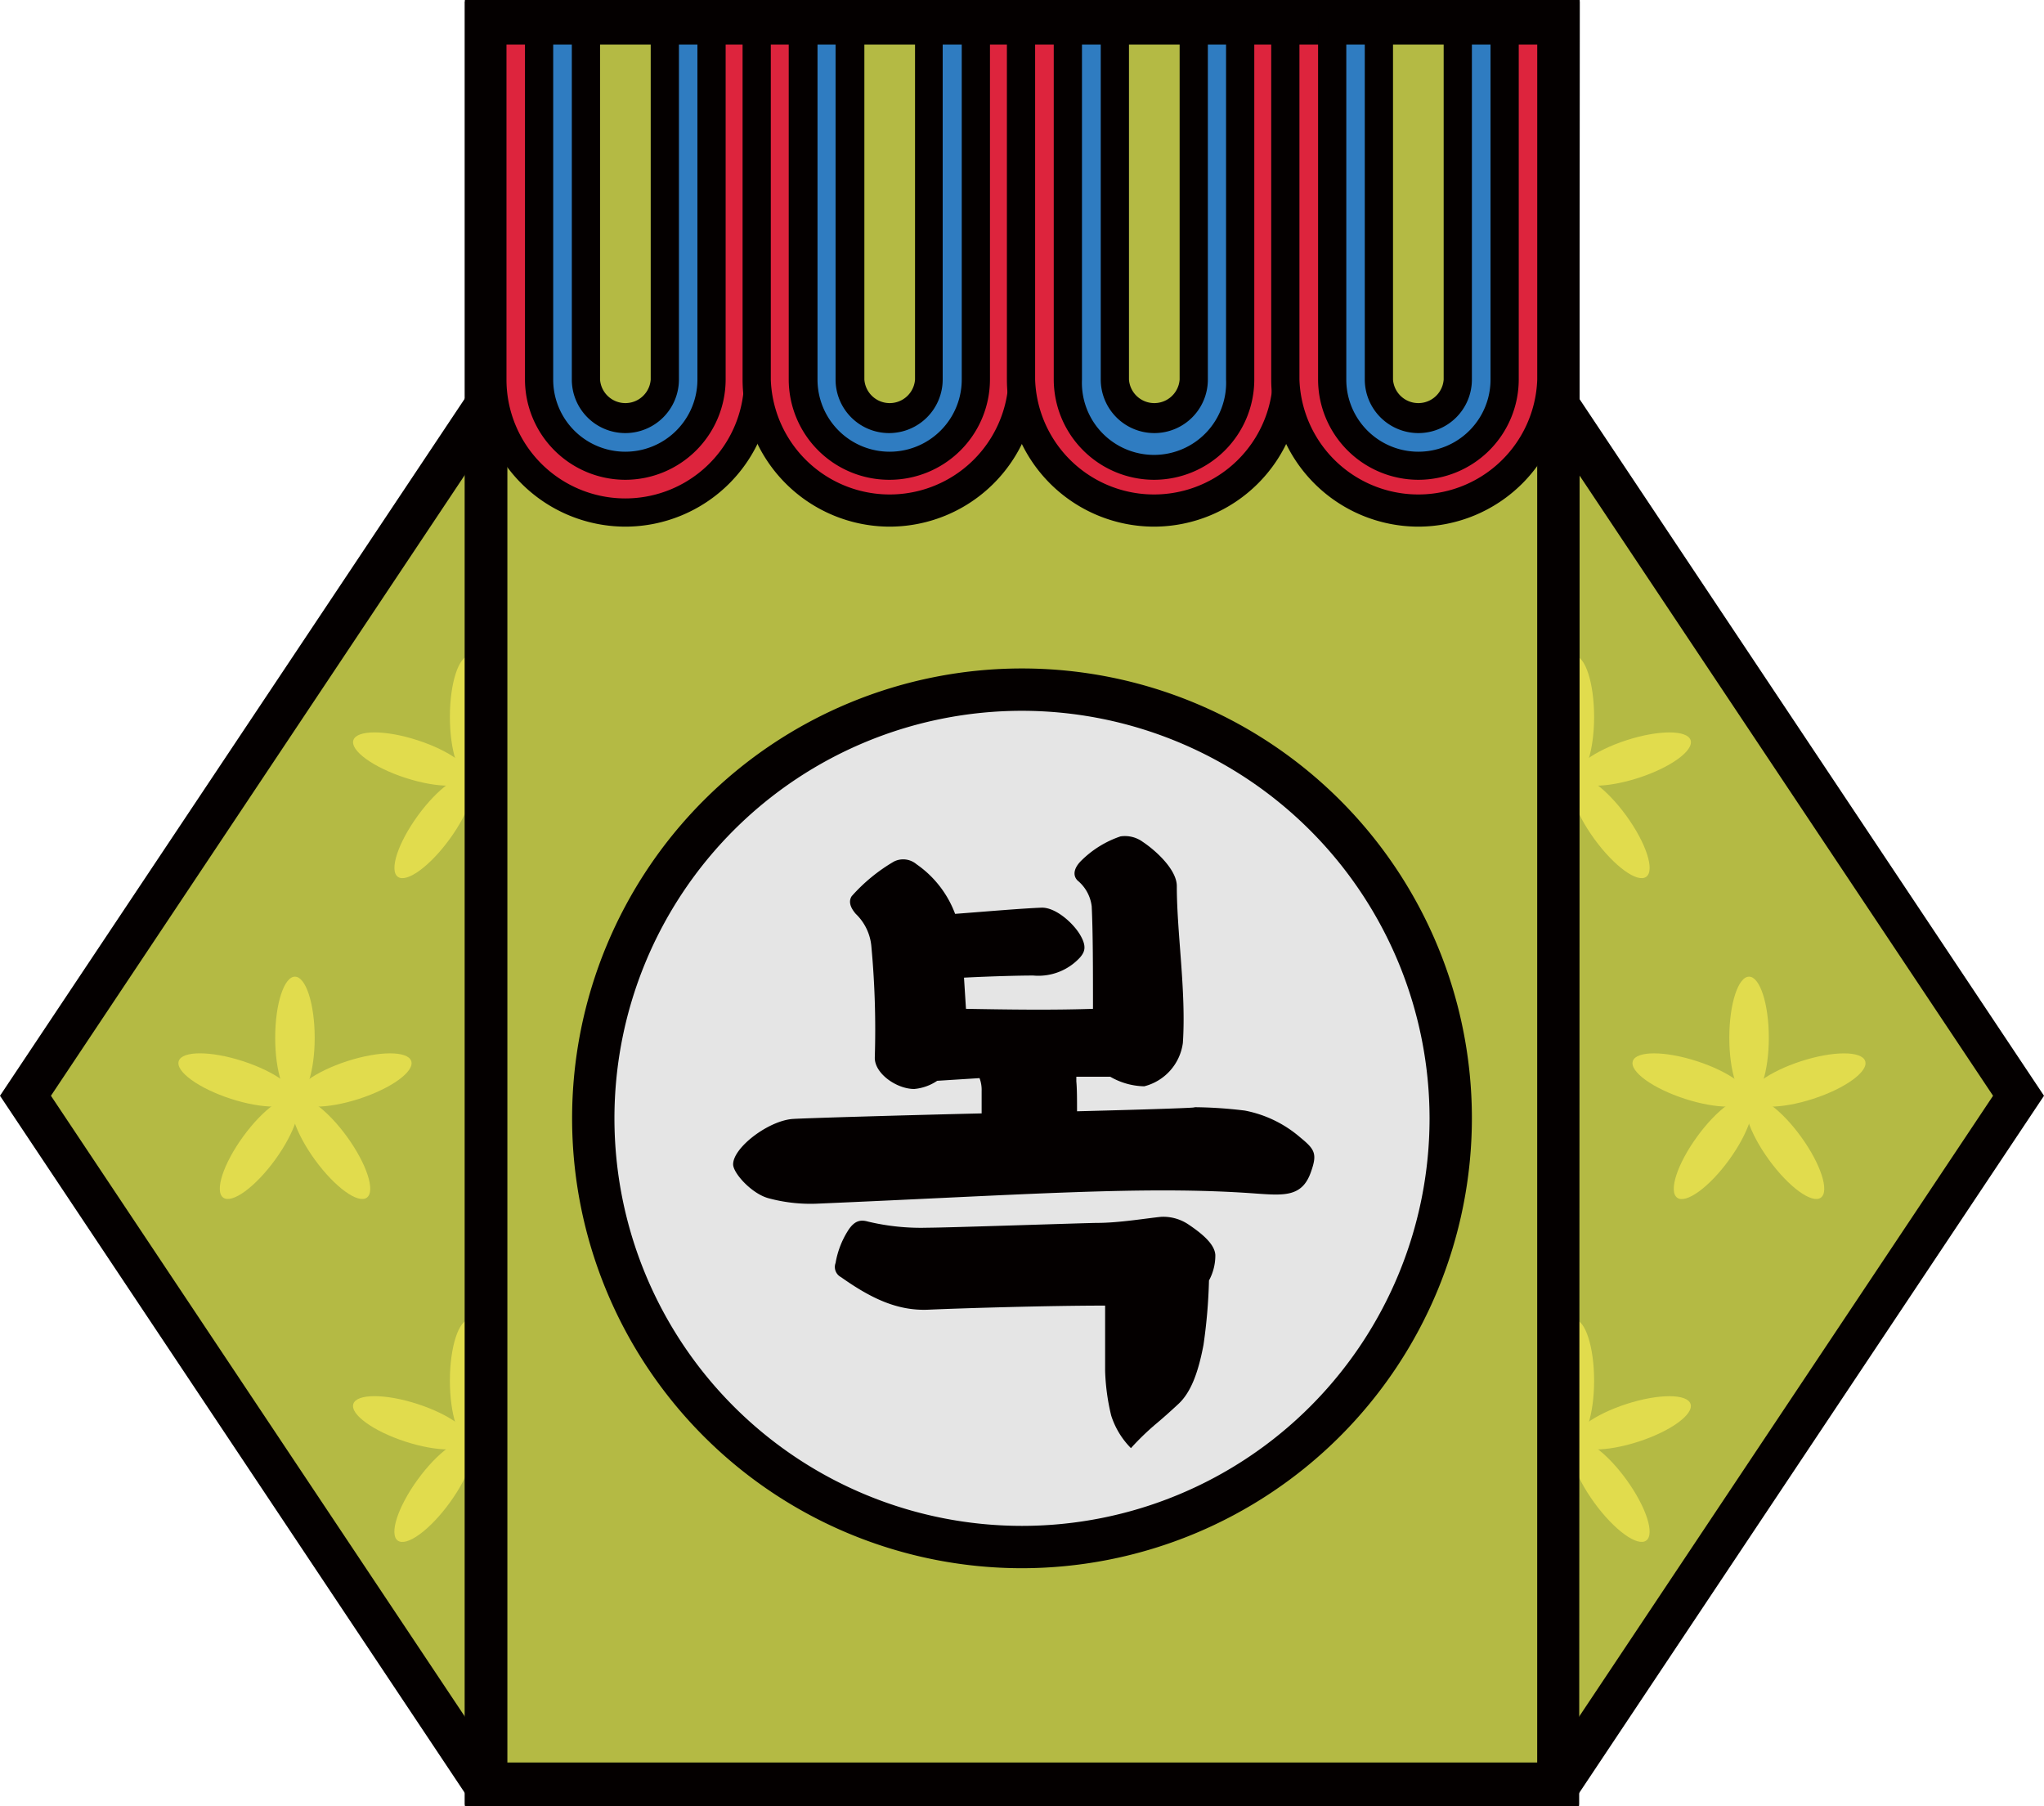 <svg id="레이어_1" data-name="레이어 1" xmlns="http://www.w3.org/2000/svg" viewBox="0 0 144.84 128"><defs><style>.cls-1{fill:#b4ba44;}.cls-2{fill:#040000;}.cls-3{fill:#e1dc4d;}.cls-4{fill:#e5e5e5;}.cls-5{fill:#dd243d;}.cls-6{fill:#2f7cc1;}</style></defs><polygon class="cls-1" points="110.39 28.69 34.44 28.69 1.8 77.65 34.44 126.61 110.39 126.61 143.04 77.65 110.39 28.69"/><path class="cls-2" d="M111.2,128.11H33.64L0,77.65,33.64,27.19H111.2l33.64,50.46Zm-75.95-3h74.34l31.64-47.46L109.59,30.19H35.25L3.61,77.65Z"/><ellipse class="cls-3" cx="20.9" cy="73.54" rx="1.4" ry="4.33"/><ellipse class="cls-3" cx="16.79" cy="76.53" rx="1.4" ry="4.33" transform="translate(-61.19 68.85) rotate(-72)"/><ellipse class="cls-3" cx="18.36" cy="81.37" rx="4.33" ry="1.4" transform="translate(-58.26 48.39) rotate(-54)"/><ellipse class="cls-3" cx="23.45" cy="81.37" rx="1.4" ry="4.33" transform="translate(-43.35 29.32) rotate(-36)"/><ellipse class="cls-3" cx="25.02" cy="76.53" rx="4.33" ry="1.4" transform="translate(-22.42 11.48) rotate(-18)"/><ellipse class="cls-3" cx="33.28" cy="97.84" rx="1.4" ry="4.33"/><ellipse class="cls-3" cx="29.16" cy="100.83" rx="1.4" ry="4.33" transform="translate(-75.75 97.4) rotate(-72)"/><ellipse class="cls-3" cx="30.73" cy="105.67" rx="4.33" ry="1.4" transform="translate(-72.82 68.42) rotate(-54)"/><ellipse class="cls-3" cx="35.82" cy="105.67" rx="1.4" ry="4.33" transform="translate(-55.27 41.24) rotate(-36)"/><ellipse class="cls-3" cx="37.39" cy="100.83" rx="4.33" ry="1.4" transform="translate(-29.33 16.49) rotate(-18)"/><ellipse class="cls-3" cx="33.28" cy="50.8" rx="1.4" ry="4.33"/><ellipse class="cls-3" cx="29.16" cy="53.79" rx="1.4" ry="4.33" transform="translate(-31.01 64.9) rotate(-72)"/><ellipse class="cls-3" cx="30.73" cy="58.63" rx="4.33" ry="1.4" transform="translate(-34.76 49.03) rotate(-54)"/><ellipse class="cls-3" cx="35.82" cy="58.63" rx="1.4" ry="4.33" transform="translate(-27.62 32.25) rotate(-36)"/><ellipse class="cls-3" cx="37.39" cy="53.79" rx="4.33" ry="1.4" transform="translate(-14.79 14.19) rotate(-18)"/><ellipse class="cls-3" cx="123.94" cy="73.54" rx="1.4" ry="4.33"/><ellipse class="cls-3" cx="128.05" cy="76.53" rx="4.33" ry="1.4" transform="translate(-17.38 43.32) rotate(-18)"/><ellipse class="cls-3" cx="126.48" cy="81.37" rx="1.4" ry="4.33" transform="translate(-23.67 89.88) rotate(-36)"/><ellipse class="cls-3" cx="121.39" cy="81.37" rx="4.33" ry="1.4" transform="translate(-15.79 131.75) rotate(-54)"/><ellipse class="cls-3" cx="119.82" cy="76.53" rx="1.4" ry="4.33" transform="translate(10.01 166.84) rotate(-72)"/><ellipse class="cls-3" cx="111.56" cy="97.84" rx="1.4" ry="4.33"/><ellipse class="cls-3" cx="115.68" cy="100.83" rx="4.33" ry="1.4" transform="translate(-25.5 40.68) rotate(-18)"/><ellipse class="cls-3" cx="114.11" cy="105.67" rx="1.4" ry="4.33" transform="translate(-40.32 87.25) rotate(-36)"/><ellipse class="cls-3" cx="109.02" cy="105.67" rx="4.33" ry="1.4" transform="translate(-40.55 131.76) rotate(-54)"/><ellipse class="cls-3" cx="107.45" cy="100.83" rx="1.4" ry="4.33" transform="translate(-21.65 171.86) rotate(-72)"/><ellipse class="cls-3" cx="111.56" cy="50.8" rx="1.4" ry="4.33"/><ellipse class="cls-3" cx="115.68" cy="53.79" rx="4.33" ry="1.4" transform="translate(-10.96 38.38) rotate(-18)"/><ellipse class="cls-3" cx="114.11" cy="58.63" rx="1.4" ry="4.33" transform="translate(-12.67 78.27) rotate(-36)"/><ellipse class="cls-3" cx="109.02" cy="58.63" rx="4.33" ry="1.4" transform="translate(-2.49 112.36) rotate(-54)"/><ellipse class="cls-3" cx="107.45" cy="53.79" rx="1.4" ry="4.33" transform="translate(23.09 139.35) rotate(-72)"/><rect class="cls-1" x="34.44" y="1.4" width="75.95" height="125"/><path class="cls-2" d="M111.89,127.9H32.94V-.1h79Zm-75.95-3h73V2.9H35.94Z"/><circle class="cls-4" cx="72.42" cy="79.25" r="30.38"/><path class="cls-2" d="M72.42,111.13A31.88,31.88,0,1,1,104.3,79.25,31.91,31.91,0,0,1,72.42,111.13Zm0-60.76A28.88,28.88,0,1,0,101.3,79.25,28.91,28.91,0,0,0,72.42,50.37Z"/><path class="cls-2" d="M92.88,83.09C92.26,84.82,91,84.72,89,84.58c-7.8-.58-16.41.09-31.18.72a11.42,11.42,0,0,1-3.37-.39c-1.2-.33-2.5-1.78-2.5-2.4,0-1.2,2.55-3.13,4.28-3.22.82-.05,7-.24,13.33-.39V77.31a2.34,2.34,0,0,0-.15-.91l-3,.19a3.45,3.45,0,0,1-1.63.58c-1.25,0-2.84-1.11-2.79-2.26a63.77,63.77,0,0,0-.24-7.8,3.63,3.63,0,0,0-1.11-2.35c-.38-.44-.53-.87-.29-1.25a12.26,12.26,0,0,1,3-2.46,1.46,1.46,0,0,1,1.59.19,7.44,7.44,0,0,1,2.74,3.52c2-.15,4.77-.39,6.16-.44,1,0,2.22,1.11,2.7,1.93s.33,1.2,0,1.59a4,4,0,0,1-3.32,1.29c-1,0-2.94.05-4.91.15l.14,2.21c2.89.05,6,.1,9,0,0-2.69,0-5.38-.09-7.26a2.8,2.8,0,0,0-1-1.83c-.38-.38-.24-.91.24-1.39a7.22,7.22,0,0,1,2.8-1.74,2.15,2.15,0,0,1,1.58.39c1,.67,2.41,2,2.41,3.13,0,3.36.67,7.45.43,11.11a3.67,3.67,0,0,1-2.74,3.08,5,5,0,0,1-2.41-.68c-.72,0-1.54,0-2.4,0v.33c.05.53.05,1.3.05,2.12,5.63-.14,9.76-.29,7.89-.29a31,31,0,0,1,4,.24,8.42,8.42,0,0,1,3.9,1.88C93.17,81.45,93.37,81.74,92.88,83.09Zm-7.21,7.65a38,38,0,0,1-.39,4.57c-.38,2-.91,3.41-1.83,4.23-.57.53-1.1,1-1.58,1.4a18.7,18.7,0,0,0-1.73,1.68,5.75,5.75,0,0,1-1.4-2.31,15.23,15.23,0,0,1-.43-3.17c0-1.11,0-2.89,0-4.62-4.09,0-10.3.19-12.51.29S61.71,92,59.59,90.5a.81.81,0,0,1-.38-1,6.25,6.25,0,0,1,.86-2.26c.48-.77.92-.82,1.45-.67a16.15,16.15,0,0,0,4.23.43c1.4,0,11.35-.34,12-.34,1.54,0,3.51-.33,4.52-.43a3.2,3.2,0,0,1,1.93.53c.86.58,1.87,1.35,1.92,2.17A3.71,3.71,0,0,1,85.67,90.74Z"/><path class="cls-2" d="M111.89,128.11H32.94V.1h79Zm-75.95-3h73V3.1H35.94Z"/><path class="cls-5" d="M34.89,2.16H53.73a0,0,0,0,1,0,0V26.9a9.42,9.42,0,0,1-9.42,9.42h0a9.42,9.42,0,0,1-9.42-9.42V2.16A0,0,0,0,1,34.89,2.16Z"/><path class="cls-2" d="M44.31,37.32A10.44,10.44,0,0,1,33.89,26.9V1.16H54.73V26.9A10.43,10.43,0,0,1,44.31,37.32ZM35.89,3.16V26.9a8.42,8.42,0,1,0,16.84,0V3.16Z"/><path class="cls-6" d="M44.31,33A6.12,6.12,0,0,1,38.2,26.9V2.16H50.42V26.9A6.12,6.12,0,0,1,44.31,33Z"/><path class="cls-2" d="M44.31,34A7.12,7.12,0,0,1,37.2,26.9V1.16H51.42V26.9A7.12,7.12,0,0,1,44.31,34ZM39.2,3.16V26.9a5.11,5.11,0,1,0,10.22,0V3.16Z"/><path class="cls-1" d="M44.31,29.69a2.79,2.79,0,0,1-2.79-2.79V2.16h5.59V26.9A2.79,2.79,0,0,1,44.31,29.69Z"/><path class="cls-2" d="M44.31,30.69a3.79,3.79,0,0,1-3.79-3.79V1.16h7.59V26.9A3.8,3.8,0,0,1,44.31,30.69ZM42.52,3.16V26.9a1.8,1.8,0,0,0,3.59,0V3.16Z"/><path class="cls-5" d="M53.62,2.16H72.47a0,0,0,0,1,0,0V26.9A9.42,9.42,0,0,1,63,36.32h0a9.42,9.42,0,0,1-9.42-9.42V2.16a0,0,0,0,1,0,0Z"/><path class="cls-2" d="M63,37.32A10.44,10.44,0,0,1,52.62,26.9V1.16H73.47V26.9A10.44,10.44,0,0,1,63,37.32ZM54.62,3.16V26.9a8.43,8.43,0,0,0,16.85,0V3.16Z"/><path class="cls-6" d="M63,33a6.12,6.12,0,0,1-6.11-6.11V2.16H69.15V26.9A6.12,6.12,0,0,1,63,33Z"/><path class="cls-2" d="M63,34a7.12,7.12,0,0,1-7.11-7.11V1.16H70.15V26.9A7.12,7.12,0,0,1,63,34ZM57.93,3.16V26.9a5.11,5.11,0,0,0,10.22,0V3.16Z"/><path class="cls-1" d="M63,29.69a2.79,2.79,0,0,1-2.79-2.79V2.16h5.59V26.9A2.79,2.79,0,0,1,63,29.69Z"/><path class="cls-2" d="M63,30.69a3.79,3.79,0,0,1-3.79-3.79V1.16h7.59V26.9A3.8,3.8,0,0,1,63,30.69ZM61.25,3.16V26.9a1.8,1.8,0,0,0,3.59,0V3.16Z"/><path class="cls-5" d="M72.35,2.16H91.2a0,0,0,0,1,0,0V26.9a9.42,9.42,0,0,1-9.42,9.42h0a9.42,9.42,0,0,1-9.42-9.42V2.16A0,0,0,0,1,72.35,2.16Z"/><path class="cls-2" d="M81.78,37.32A10.44,10.44,0,0,1,71.35,26.9V1.16H92.2V26.9A10.44,10.44,0,0,1,81.78,37.32ZM73.35,3.16V26.9a8.43,8.43,0,0,0,16.85,0V3.16Z"/><path class="cls-6" d="M81.78,33a6.12,6.12,0,0,1-6.11-6.11V2.16H87.88V26.9A6.11,6.11,0,0,1,81.78,33Z"/><path class="cls-2" d="M81.78,34a7.12,7.12,0,0,1-7.11-7.11V1.16H88.88V26.9A7.11,7.11,0,0,1,81.78,34ZM76.67,3.16V26.9a5.11,5.11,0,1,0,10.21,0V3.16Z"/><path class="cls-1" d="M81.78,29.69A2.79,2.79,0,0,1,79,26.9V2.16h5.59V26.9A2.79,2.79,0,0,1,81.78,29.69Z"/><path class="cls-2" d="M81.78,30.69A3.8,3.8,0,0,1,78,26.9V1.16h7.59V26.9A3.79,3.79,0,0,1,81.78,30.69ZM80,3.16V26.9a1.8,1.8,0,0,0,3.59,0V3.16Z"/><path class="cls-5" d="M91.08,2.16h18.84a0,0,0,0,1,0,0V26.9a9.42,9.42,0,0,1-9.42,9.42h0a9.42,9.42,0,0,1-9.42-9.42V2.16A0,0,0,0,1,91.08,2.16Z"/><path class="cls-2" d="M100.51,37.32A10.44,10.44,0,0,1,90.08,26.9V1.16h20.85V26.9A10.44,10.44,0,0,1,100.51,37.32ZM92.08,3.16V26.9a8.43,8.43,0,0,0,16.85,0V3.16Z"/><path class="cls-6" d="M100.51,33A6.12,6.12,0,0,1,94.4,26.9V2.16h12.22V26.9A6.12,6.12,0,0,1,100.51,33Z"/><path class="cls-2" d="M100.51,34A7.12,7.12,0,0,1,93.4,26.9V1.16h14.22V26.9A7.12,7.12,0,0,1,100.51,34ZM95.4,3.16V26.9a5.11,5.11,0,1,0,10.22,0V3.16Z"/><path class="cls-1" d="M100.51,29.69a2.79,2.79,0,0,1-2.8-2.79V2.16h5.59V26.9A2.79,2.79,0,0,1,100.51,29.69Z"/><path class="cls-2" d="M100.51,30.69a3.8,3.8,0,0,1-3.8-3.79V1.16h7.59V26.9A3.79,3.79,0,0,1,100.51,30.69ZM98.71,3.16V26.9a1.8,1.8,0,0,0,3.59,0V3.16Z"/></svg>